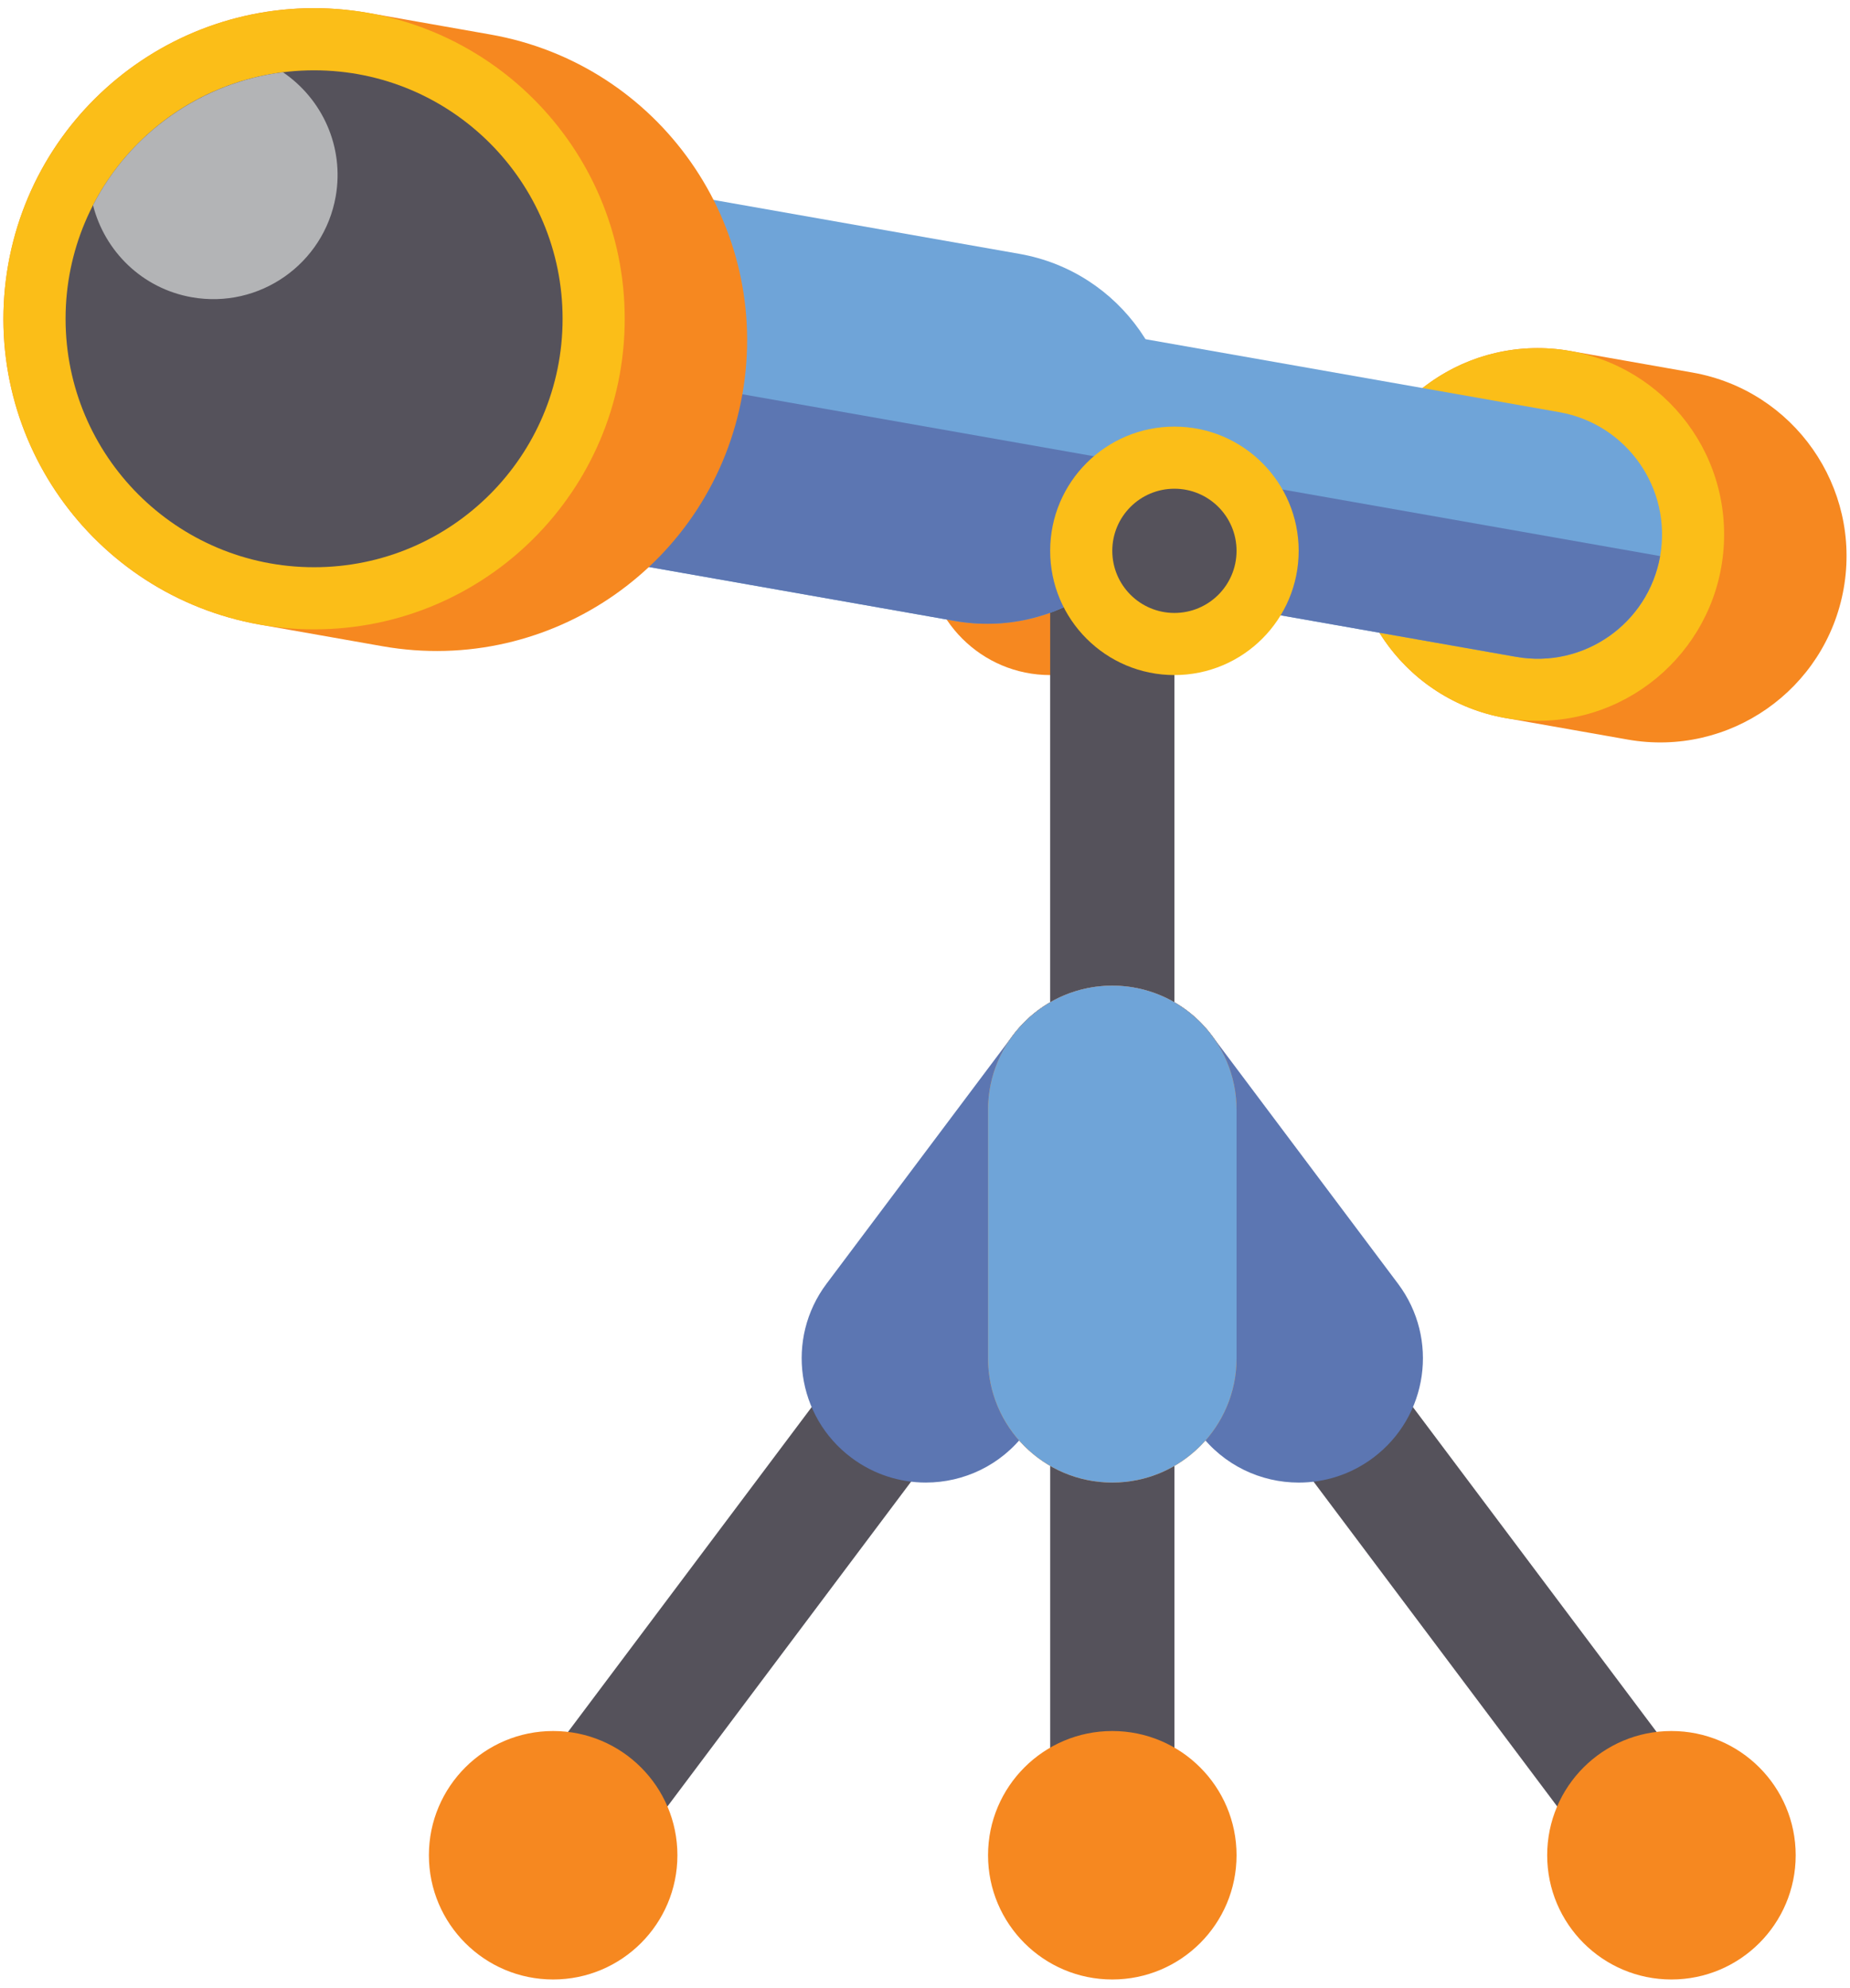 <svg width="67" height="72" viewBox="0 0 67 72" fill="none" xmlns="http://www.w3.org/2000/svg">
<g clip-path="url(#clip0_2645_1094)">
<g clip-path="url(#clip1_2645_1094)">
<path d="M38.033 24.453C40.519 24.453 42.533 22.438 42.533 19.953C42.533 17.468 40.519 15.453 38.033 15.453C35.548 15.453 33.533 17.468 33.533 19.953C33.533 22.438 35.548 24.453 38.033 24.453Z" fill="#F68820"/>
</g>
<path d="M62.333 65.853L42.533 39.453V20.516C42.533 19.274 41.525 18.266 40.283 18.266C39.041 18.266 38.033 19.274 38.033 20.516V39.453L18.233 65.853C17.487 66.848 17.69 68.258 18.683 69.003C19.088 69.308 19.562 69.453 20.032 69.453C20.716 69.453 21.391 69.143 21.834 68.553L38.034 46.953V67.203C38.034 68.445 39.042 69.453 40.284 69.453C41.526 69.453 42.534 68.445 42.534 67.203V46.953L58.734 68.553C59.176 69.141 59.853 69.453 60.537 69.453C61.006 69.453 61.48 69.307 61.886 69.003C62.877 68.258 63.078 66.848 62.333 65.853Z" fill="#55525B"/>
<g clip-path="url(#clip2_2645_1094)">
<path d="M33.53 53.703C32.591 53.703 31.643 53.41 30.834 52.803C28.845 51.312 28.443 48.491 29.933 46.502L36.684 37.502C38.176 35.514 40.996 35.114 42.983 36.602C44.972 38.094 45.374 40.914 43.883 42.903L37.133 51.903C36.249 53.082 34.898 53.703 33.53 53.703Z" fill="#5C76B2"/>
</g>
<g clip-path="url(#clip3_2645_1094)">
<path d="M47.036 53.704C45.669 53.704 44.317 53.083 43.433 51.904L36.683 42.904C35.193 40.915 35.595 38.096 37.583 36.603C39.57 35.114 42.39 35.513 43.883 37.503L50.633 46.503C52.124 48.492 51.721 51.312 49.733 52.804C48.923 53.412 47.976 53.704 47.036 53.704Z" fill="#5C76B2"/>
</g>
<g clip-path="url(#clip4_2645_1094)">
<g clip-path="url(#clip5_2645_1094)">
<path d="M61.296 13.495L56.865 12.713C53.194 12.066 49.693 14.517 49.045 18.188C48.398 21.859 50.849 25.36 54.52 26.008L58.952 26.79C62.623 27.437 66.124 24.985 66.772 21.315C67.418 17.643 64.967 14.142 61.296 13.495Z" fill="#F68820"/>
</g>
<g clip-path="url(#clip6_2645_1094)">
<path d="M55.691 26.111C59.419 26.111 62.441 23.089 62.441 19.361C62.441 15.633 59.419 12.611 55.691 12.611C51.964 12.611 48.941 15.633 48.941 19.361C48.941 23.089 51.964 26.111 55.691 26.111Z" fill="#FBBE18"/>
</g>
<g clip-path="url(#clip7_2645_1094)">
<path d="M54.911 23.793L39.4 21.058L40.963 12.195L56.473 14.93C58.921 15.362 60.555 17.695 60.124 20.143C59.692 22.589 57.359 24.224 54.911 23.793Z" fill="#6FA4D8"/>
</g>
<g clip-path="url(#clip8_2645_1094)">
<path d="M39.4 21.058L54.911 23.793C57.359 24.225 59.692 22.591 60.124 20.143L40.182 16.627L39.4 21.058Z" fill="#5C76B2"/>
</g>
<g clip-path="url(#clip9_2645_1094)">
<path d="M34.577 22.491L19.066 19.756L21.411 6.461L36.921 9.196C40.592 9.843 43.044 13.344 42.397 17.016C41.75 20.688 38.249 23.139 34.577 22.491Z" fill="#6FA4D8"/>
</g>
<g clip-path="url(#clip10_2645_1094)">
<path d="M19.066 19.757L34.577 22.492C38.248 23.139 41.749 20.687 42.397 17.017L20.239 13.109L19.066 19.757Z" fill="#5C76B2"/>
</g>
<g clip-path="url(#clip11_2645_1094)">
<path d="M17.76 1.25L13.329 0.468C7.21 -0.611 1.376 3.475 0.296 9.594C-0.783 15.713 3.303 21.547 9.422 22.627L13.853 23.409C19.972 24.488 25.807 20.402 26.886 14.283C27.965 8.163 23.879 2.328 17.76 1.25Z" fill="#F68820"/>
</g>
<g clip-path="url(#clip12_2645_1094)">
<path d="M11.375 22.797C17.588 22.797 22.625 17.76 22.625 11.547C22.625 5.334 17.588 0.297 11.375 0.297C5.162 0.297 0.125 5.334 0.125 11.547C0.125 17.76 5.162 22.797 11.375 22.797Z" fill="#FBBE18"/>
</g>
<g clip-path="url(#clip13_2645_1094)">
<path d="M11.375 20.547C16.346 20.547 20.375 16.517 20.375 11.547C20.375 6.576 16.346 2.547 11.375 2.547C6.404 2.547 2.375 6.576 2.375 11.547C2.375 16.517 6.404 20.547 11.375 20.547Z" fill="#55525B"/>
</g>
<g clip-path="url(#clip14_2645_1094)">
<path d="M10.247 2.617C7.309 2.987 4.721 4.799 3.369 7.433C3.791 9.098 5.143 10.448 6.944 10.767C9.392 11.199 11.726 9.564 12.158 7.116C12.474 5.315 11.668 3.582 10.247 2.617Z" fill="#B3B4B6"/>
</g>
</g>
<g clip-path="url(#clip15_2645_1094)">
<path d="M42.533 24.453C45.019 24.453 47.033 22.438 47.033 19.953C47.033 17.468 45.019 15.453 42.533 15.453C40.048 15.453 38.033 17.468 38.033 19.953C38.033 22.438 40.048 24.453 42.533 24.453Z" fill="#FBBE18"/>
</g>
<g clip-path="url(#clip16_2645_1094)">
<path d="M42.533 22.203C43.776 22.203 44.783 21.196 44.783 19.953C44.783 18.71 43.776 17.703 42.533 17.703C41.291 17.703 40.283 18.71 40.283 19.953C40.283 21.196 41.291 22.203 42.533 22.203Z" fill="#55525B"/>
</g>
<g clip-path="url(#clip17_2645_1094)">
<path d="M20.033 71.703C22.518 71.703 24.533 69.688 24.533 67.203C24.533 64.718 22.518 62.703 20.033 62.703C17.548 62.703 15.533 64.718 15.533 67.203C15.533 69.688 17.548 71.703 20.033 71.703Z" fill="#F68820"/>
</g>
<g clip-path="url(#clip18_2645_1094)">
<path d="M60.533 71.703C63.019 71.703 65.033 69.688 65.033 67.203C65.033 64.718 63.019 62.703 60.533 62.703C58.048 62.703 56.033 64.718 56.033 67.203C56.033 69.688 58.048 71.703 60.533 71.703Z" fill="#F68820"/>
</g>
<g clip-path="url(#clip19_2645_1094)">
<path d="M40.283 71.703C42.769 71.703 44.783 69.688 44.783 67.203C44.783 64.718 42.769 62.703 40.283 62.703C37.798 62.703 35.783 64.718 35.783 67.203C35.783 69.688 37.798 71.703 40.283 71.703Z" fill="#F68820"/>
</g>
<g clip-path="url(#clip20_2645_1094)">
<path d="M40.283 53.703C37.798 53.703 35.783 51.688 35.783 49.203V40.203C35.783 37.718 37.798 35.703 40.283 35.703C42.768 35.703 44.783 37.718 44.783 40.203V49.203C44.783 51.688 42.768 53.703 40.283 53.703Z" fill="#F68820"/>
</g>
<g clip-path="url(#clip21_2645_1094)">
<path d="M40.283 53.703C37.798 53.703 35.783 51.688 35.783 49.203V40.203C35.783 37.718 37.798 35.703 40.283 35.703C42.768 35.703 44.783 37.718 44.783 40.203V49.203C44.783 51.688 42.768 53.703 40.283 53.703Z" fill="#6FA4D8"/>
</g>
</g>
<defs>
<clipPath id="clip0_2645_1094">
<rect width="66.751" height="71.409" fill="white" transform="translate(0.123 0.295)"/>
</clipPath>
<clipPath id="clip1_2645_1094">
<rect width="9" height="9" fill="white" transform="translate(33.533 15.453)"/>
</clipPath>
<clipPath id="clip2_2645_1094">
<rect width="15.751" height="18" fill="white" transform="translate(29.033 35.703)"/>
</clipPath>
<clipPath id="clip3_2645_1094">
<rect width="15.75" height="18.001" fill="white" transform="translate(35.783 35.703)"/>
</clipPath>
<clipPath id="clip4_2645_1094">
<rect width="66.751" height="26.599" fill="white" transform="translate(0.123 0.295)"/>
</clipPath>
<clipPath id="clip5_2645_1094">
<rect width="17.934" height="14.284" fill="white" transform="translate(48.941 12.609)"/>
</clipPath>
<clipPath id="clip6_2645_1094">
<rect width="13.5" height="13.5" fill="white" transform="translate(48.941 12.611)"/>
</clipPath>
<clipPath id="clip7_2645_1094">
<rect width="20.793" height="11.666" fill="white" transform="translate(39.4 12.195)"/>
</clipPath>
<clipPath id="clip8_2645_1094">
<rect width="20.724" height="7.235" fill="white" transform="translate(39.4 16.627)"/>
</clipPath>
<clipPath id="clip9_2645_1094">
<rect width="23.434" height="16.134" fill="white" transform="translate(19.066 6.461)"/>
</clipPath>
<clipPath id="clip10_2645_1094">
<rect width="23.33" height="9.486" fill="white" transform="translate(19.066 13.109)"/>
</clipPath>
<clipPath id="clip11_2645_1094">
<rect width="26.936" height="23.287" fill="white" transform="translate(0.123 0.295)"/>
</clipPath>
<clipPath id="clip12_2645_1094">
<rect width="22.5" height="22.5" fill="white" transform="translate(0.125 0.297)"/>
</clipPath>
<clipPath id="clip13_2645_1094">
<rect width="18" height="18" fill="white" transform="translate(2.375 2.547)"/>
</clipPath>
<clipPath id="clip14_2645_1094">
<rect width="8.857" height="8.219" fill="white" transform="translate(3.369 2.617)"/>
</clipPath>
<clipPath id="clip15_2645_1094">
<rect width="9" height="9" fill="white" transform="translate(38.033 15.453)"/>
</clipPath>
<clipPath id="clip16_2645_1094">
<rect width="4.5" height="4.5" fill="white" transform="translate(40.283 17.703)"/>
</clipPath>
<clipPath id="clip17_2645_1094">
<rect width="9" height="9" fill="white" transform="translate(15.533 62.703)"/>
</clipPath>
<clipPath id="clip18_2645_1094">
<rect width="9" height="9" fill="white" transform="translate(56.033 62.703)"/>
</clipPath>
<clipPath id="clip19_2645_1094">
<rect width="9" height="9" fill="white" transform="translate(35.783 62.703)"/>
</clipPath>
<clipPath id="clip20_2645_1094">
<rect width="9" height="18" fill="white" transform="translate(35.783 35.703)"/>
</clipPath>
<clipPath id="clip21_2645_1094">
<rect width="9" height="18" fill="white" transform="translate(35.783 35.703)"/>
</clipPath>
</defs>
</svg>
